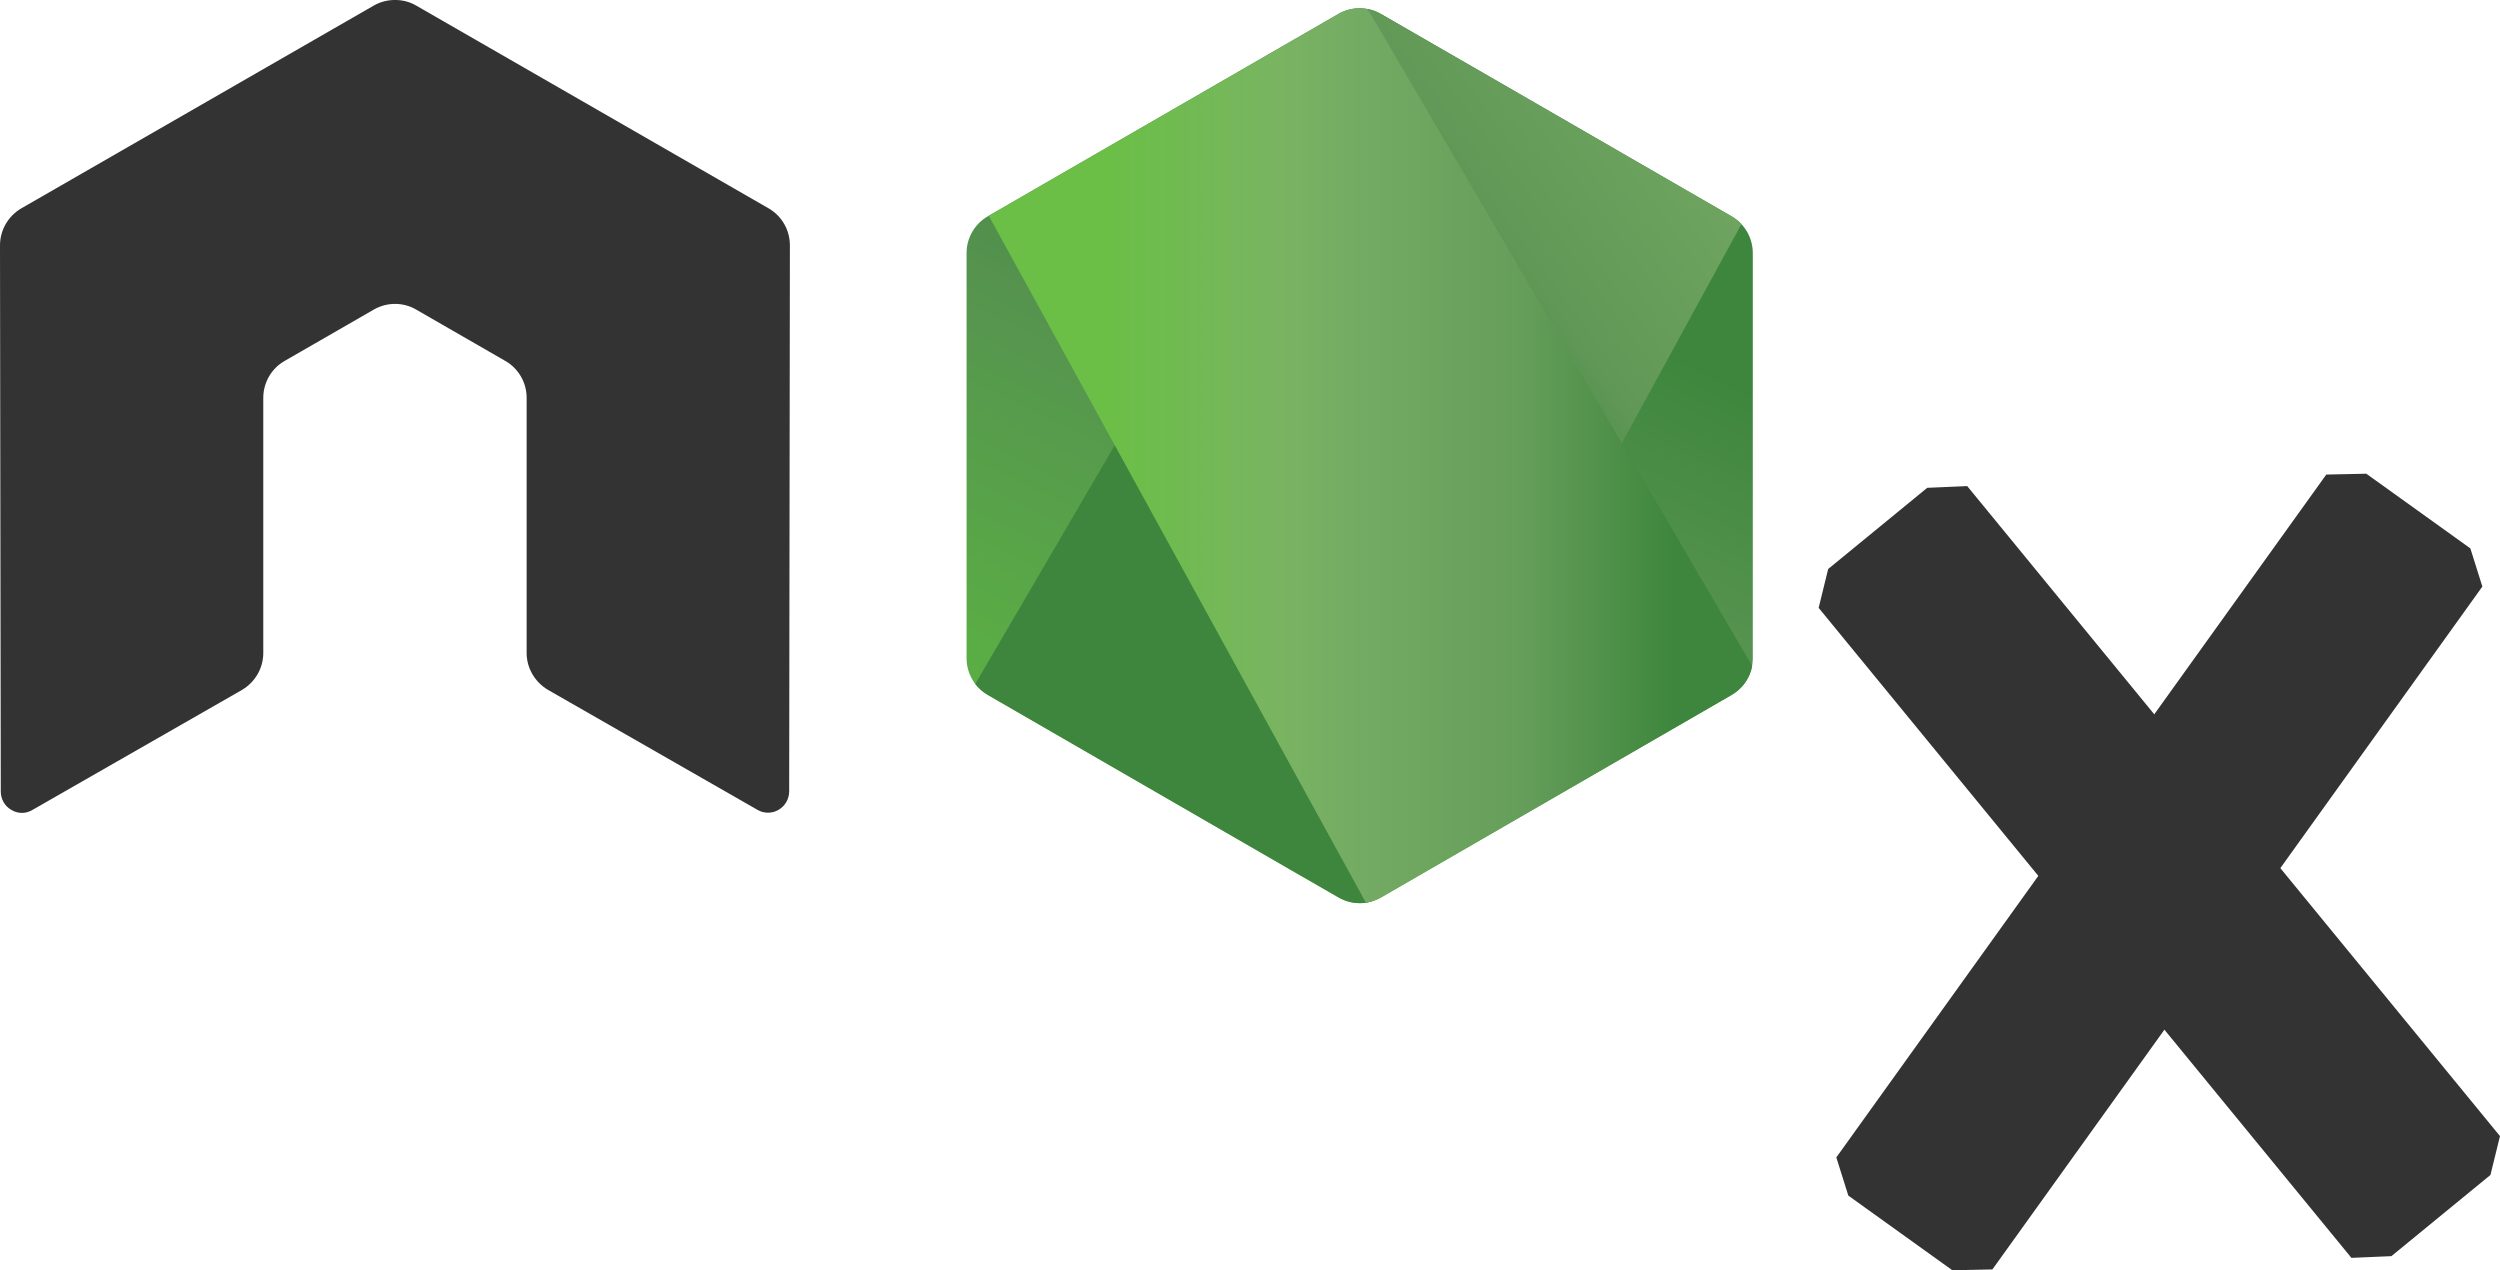 <?xml version="1.0" encoding="UTF-8" standalone="no"?>
<!-- Created with Inkscape (http://www.inkscape.org/) -->

<svg
   xmlns:dc="http://purl.org/dc/elements/1.1/"
   xmlns:cc="http://creativecommons.org/ns#"
   xmlns:rdf="http://www.w3.org/1999/02/22-rdf-syntax-ns#"
   xmlns:svg="http://www.w3.org/2000/svg"
   xmlns="http://www.w3.org/2000/svg"
   xmlns:sodipodi="http://sodipodi.sourceforge.net/DTD/sodipodi-0.dtd"
   xmlns:inkscape="http://www.inkscape.org/namespaces/inkscape"
   width="105.999mm"
   height="53.857mm"
   viewBox="0 0 105.999 53.857"
   version="1.1"
   id="svg8"
   inkscape:version="0.92.2 (5c3e80d, 2017-08-06)"
   sodipodi:docname="logo.svg"
   inkscape:export-filename="/home/jean/BA_Projets/git/nox/_doc/logo.png"
   inkscape:export-xdpi="61.34"
   inkscape:export-ydpi="61.34">
  <defs
     id="defs2">
    <clipPath
       id="a">
      <path
         id="path1117"
         d="m 239.03,226.605 -42.13,24.317 c -1.578,0.91 -2.546,2.59 -2.546,4.406 v 48.668 c 0,1.817 0.968,3.496 2.546,4.406 l 42.133,24.336 c 1.575,0.907 3.517,0.907 5.09,0 l 42.126,-24.336 c 1.57,-0.91 2.54,-2.59 2.54,-4.406 v -48.668 c 0,-1.816 -0.97,-3.496 -2.55,-4.406 l -42.12,-24.317 c -0.79,-0.453 -1.67,-0.68 -2.55,-0.68 -0.88,0 -1.76,0.227 -2.55,0.68"
         inkscape:connector-curvature="0" />
    </clipPath>
    <linearGradient
       gradientUnits="userSpaceOnUse"
       gradientTransform="matrix(-38.065,77.652,-77.652,-38.065,258.723,244.629)"
       x2="1.251"
       x1="-0.348"
       id="b">
      <stop
         id="stop1120"
         stop-color="#3E863D"
         offset=".3" />
      <stop
         id="stop1122"
         stop-color="#55934F"
         offset=".5" />
      <stop
         id="stop1124"
         stop-color="#5AAD45"
         offset=".8" />
    </linearGradient>
    <clipPath
       id="c">
      <path
         id="path1127"
         d="m 195.398,307.086 c 0.403,0.523 0.907,0.976 1.5,1.316 l 36.14,20.875 6.02,3.46 c 0.9,0.52 1.926,0.74 2.934,0.665 0.336,-0.027 0.672,-0.09 1,-0.183 l 44.434,-81.36 c -0.34,-0.37 -0.738,-0.68 -1.184,-0.94 l -27.586,-15.93 -14.582,-8.39 c -0.414,-0.24 -0.863,-0.41 -1.32,-0.53 z m 0,0"
         inkscape:connector-curvature="0" />
    </clipPath>
    <linearGradient
       gradientUnits="userSpaceOnUse"
       gradientTransform="matrix(106.806,-78.917,78.917,106.806,235.188,285.395)"
       x2="0.582"
       x1="-0.456"
       id="d">
      <stop
         id="stop1130"
         stop-color="#3E863D"
         offset=".57" />
      <stop
         id="stop1132"
         stop-color="#619857"
         offset=".72" />
      <stop
         id="stop1134"
         stop-color="#76AC64"
         offset="1" />
    </linearGradient>
    <clipPath
       id="e">
      <path
         id="path1137"
         d="m 241.066,225.953 c -0.707,0.07 -1.398,0.29 -2.035,0.652 l -42.01,24.247 45.3,82.51 c 0.63,-0.09 1.25,-0.3 1.81,-0.624 l 42.13,-24.336 c 1.3,-0.754 2.19,-2.03 2.46,-3.476 l -46.18,-78.89 c -0.34,-0.067 -0.68,-0.102 -1.03,-0.102 -0.14,0 -0.28,0.007 -0.42,0.02"
         inkscape:connector-curvature="0" />
    </clipPath>
    <linearGradient
       gradientUnits="userSpaceOnUse"
       gradientTransform="matrix(97.417,0,0,97.417,192.862,279.652)"
       x2="0.984"
       x1="0.043"
       id="f">
      <stop
         id="stop1140"
         stop-color="#6BBF47"
         offset=".16" />
      <stop
         id="stop1142"
         stop-color="#79B461"
         offset=".38" />
      <stop
         id="stop1144"
         stop-color="#75AC64"
         offset=".47" />
      <stop
         id="stop1146"
         stop-color="#659E5A"
         offset=".7" />
      <stop
         id="stop1148"
         stop-color="#3E863D"
         offset=".9" />
    </linearGradient>
  </defs>
  <sodipodi:namedview
     id="base"
     pagecolor="#ffffff"
     bordercolor="#666666"
     borderopacity="1.0"
     inkscape:pageopacity="0.0"
     inkscape:pageshadow="2"
     inkscape:zoom="0.30434783"
     inkscape:cx="-929.15148"
     inkscape:cy="-51.422997"
     inkscape:document-units="mm"
     inkscape:current-layer="layer1"
     showgrid="true"
     fit-margin-top="0"
     fit-margin-left="0"
     fit-margin-right="0"
     fit-margin-bottom="0"
     inkscape:window-width="1600"
     inkscape:window-height="836"
     inkscape:window-x="0"
     inkscape:window-y="27"
     inkscape:window-maximized="1">
    <inkscape:grid
       type="xygrid"
       id="grid1229"
       originx="74.249"
       originy="-78.979" />
  </sodipodi:namedview>
  <g
     inkscape:label="Calque 1"
     inkscape:groupmode="layer"
     id="layer1"
     transform="translate(74.249,-164.164)">
    <path
       style="fill:#333333;fill-opacity:1;fill-rule:evenodd;stroke:none;stroke-width:0.235px;stroke-linecap:butt;stroke-linejoin:miter;stroke-opacity:1"
       d="m 24.384,184.285 1.697,-0.036 4.412,3.166 0.509,1.619 -20.774,28.953 -1.697,0.036 -4.412,-3.166 -0.509,-1.619 z"
       id="path1233"
       inkscape:connector-curvature="0"
       sodipodi:nodetypes="ccccccccc" />
    <path
       sodipodi:nodetypes="ccccccccc"
       inkscape:connector-curvature="0"
       id="path1241"
       d="m 2.861,189.937 0.404,-1.648 4.2,-3.442 1.695,-0.073 22.589,27.56 -0.404,1.648 -4.2,3.442 -1.695,0.073 z"
       style="fill:#333333;fill-opacity:1;fill-rule:evenodd;stroke:none;stroke-width:0.235px;stroke-linecap:butt;stroke-linejoin:miter;stroke-opacity:1" />
    <path
       style="fill:#333333;fill-rule:evenodd;stroke-width:0.353"
       inkscape:connector-curvature="0"
       d="m -40.758,174.566 c 0,-0.649 -0.342,-1.245 -0.902,-1.568 l -14.942,-8.597 c -0.252,-0.148 -0.535,-0.226 -0.821,-0.236 h -0.155 c -0.286,0.011 -0.569,0.088 -0.825,0.236 l -14.942,8.597 c -0.557,0.325 -0.904,0.921 -0.904,1.57 l 0.033,23.156 c 0,0.321 0.166,0.621 0.448,0.78 0.275,0.169 0.621,0.169 0.896,0 l 8.883,-5.087 c 0.561,-0.334 0.903,-0.924 0.903,-1.566 v -10.818 c 0,-0.646 0.342,-1.242 0.901,-1.563 l 3.782,-2.178 c 0.281,-0.162 0.589,-0.243 0.903,-0.243 0.309,0 0.624,0.08 0.897,0.242 l 3.78,2.177 c 0.56,0.321 0.903,0.917 0.903,1.563 v 10.817 c 0,0.642 0.347,1.235 0.905,1.566 l 8.877,5.084 c 0.279,0.166 0.625,0.166 0.903,0 0.274,-0.159 0.447,-0.459 0.447,-0.78 z"
       id="path1157"
       sodipodi:nodetypes="ccccccccccccssccsccssccccc" />
    <g
       clip-path="url(#a)"
       transform="matrix(0.353,0,0,0.353,-101.874,84.761)"
       id="g1163">
      <path
         style="fill:url(#b)"
         inkscape:connector-curvature="0"
         d="m 331.363,246.793 -118.715,-58.19 -60.87,124.174 118.712,58.193 z m 0,0"
         id="path1161" />
    </g>
    <g
       clip-path="url(#c)"
       transform="matrix(0.353,0,0,0.353,-101.874,84.761)"
       id="g1167">
      <path
         style="fill:url(#d)"
         inkscape:connector-curvature="0"
         d="m 144.07,264.004 83.825,113.453 110.86,-81.906 -83.83,-113.45 z m 0,0"
         id="path1165" />
    </g>
    <g
       clip-path="url(#e)"
       transform="matrix(0.353,0,0,0.353,-101.874,84.761)"
       id="g1171">
      <path
         style="fill:url(#f)"
         inkscape:connector-curvature="0"
         d="m 197.02,225.934 v 107.43 h 91.683 v -107.43 z m 0,0"
         id="path1169" />
    </g>
  </g>
</svg>
